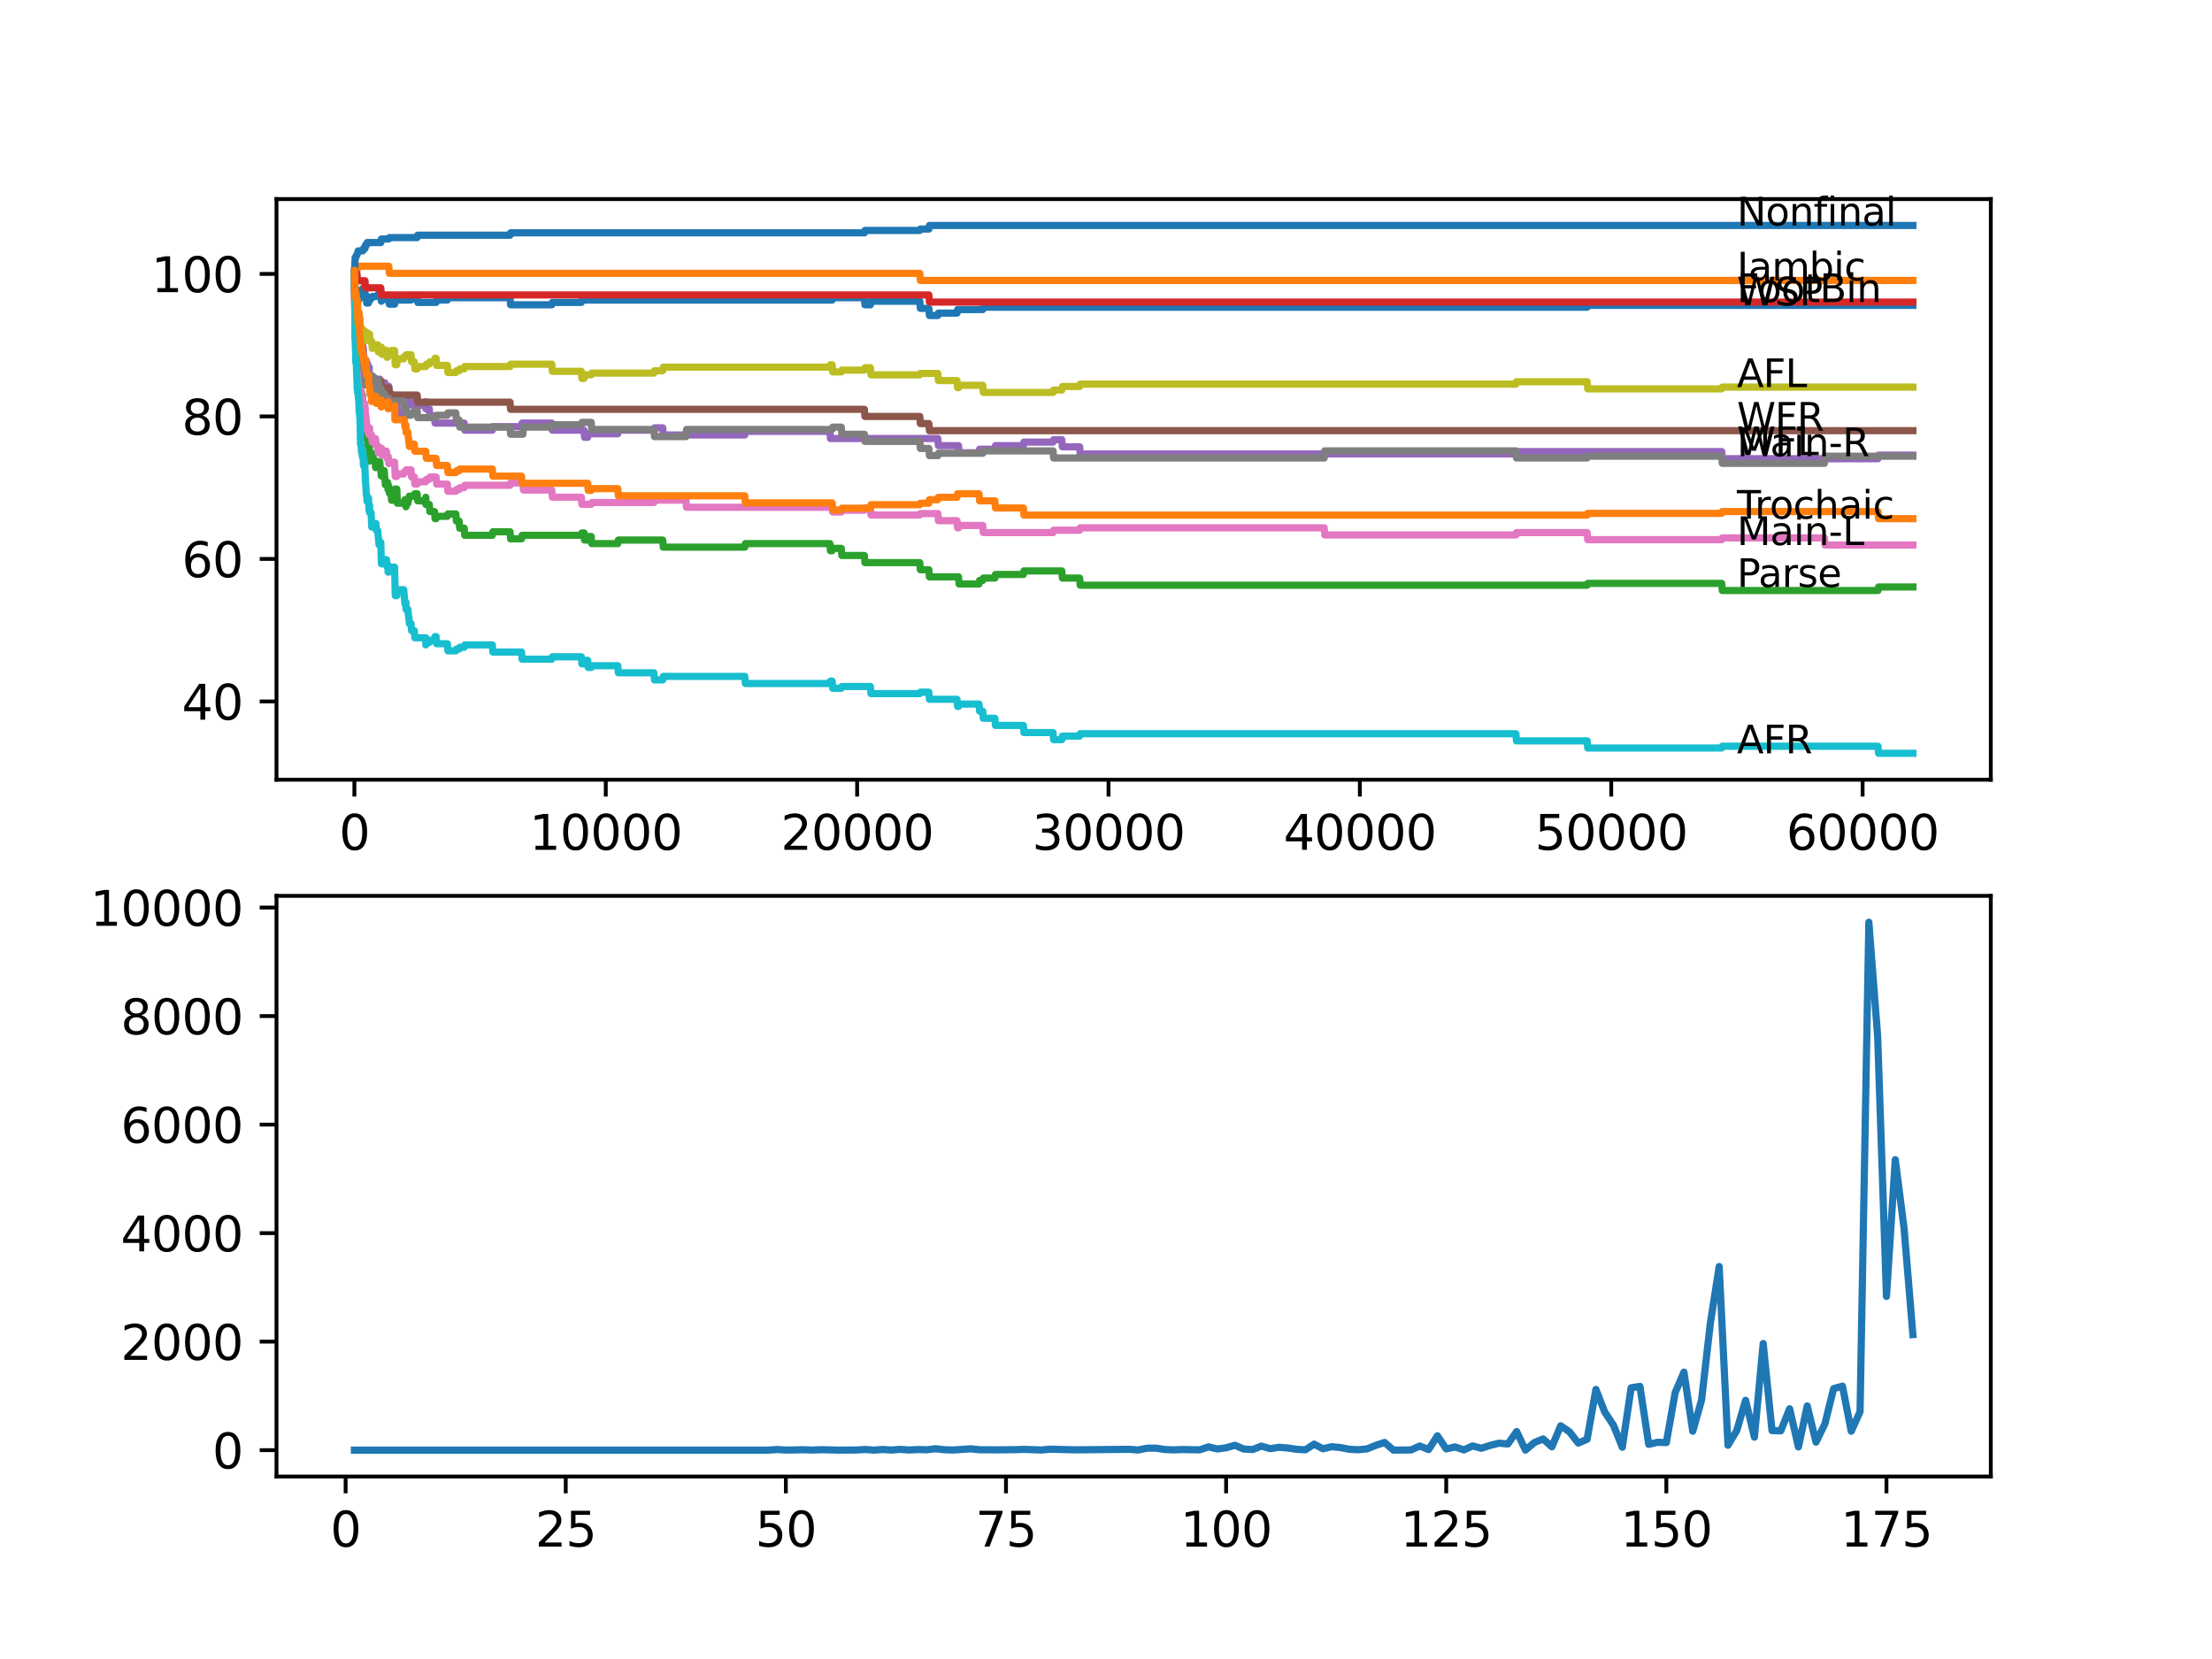 <?xml version="1.0" encoding="utf-8" standalone="no"?>
<!DOCTYPE svg PUBLIC "-//W3C//DTD SVG 1.1//EN"
  "http://www.w3.org/Graphics/SVG/1.1/DTD/svg11.dtd">
<svg xmlns:xlink="http://www.w3.org/1999/xlink" width="460.8pt" height="345.6pt" viewBox="0 0 460.8 345.6" xmlns="http://www.w3.org/2000/svg" version="1.1">
 <defs>
  <style type="text/css">*{stroke-linejoin: round; stroke-linecap: butt}</style>
 </defs>
 <g id="figure_1">
  <g id="patch_1">
   <path d="M 0 345.6 
L 460.8 345.6 
L 460.8 0 
L 0 0 
z
" style="fill: #ffffff"/>
  </g>
  <g id="axes_1">
   <g id="patch_2">
    <path d="M 57.6 162.432 
L 414.72 162.432 
L 414.72 41.472 
L 57.6 41.472 
z
" style="fill: #ffffff"/>
   </g>
   <g id="matplotlib.axis_1">
    <g id="xtick_1">
     <g id="line2d_1">
      <defs>
       <path id="m2e31a16e96" d="M 0 0 
L 0 3.5 
" style="stroke: #000000; stroke-width: 0.8"/>
      </defs>
      <g>
       <use xlink:href="#m2e31a16e96" x="73.827" y="162.432" style="stroke: #000000; stroke-width: 0.8"/>
      </g>
     </g>
     <g id="text_1">
      <!-- 0 -->
      <g transform="translate(70.646 177.03)scale(0.1 -0.1)">
       <defs>
        <path id="DejaVuSans-30" d="M 2034 4250 
Q 1547 4250 1301 3770 
Q 1056 3291 1056 2328 
Q 1056 1369 1301 889 
Q 1547 409 2034 409 
Q 2525 409 2770 889 
Q 3016 1369 3016 2328 
Q 3016 3291 2770 3770 
Q 2525 4250 2034 4250 
z
M 2034 4750 
Q 2819 4750 3233 4129 
Q 3647 3509 3647 2328 
Q 3647 1150 3233 529 
Q 2819 -91 2034 -91 
Q 1250 -91 836 529 
Q 422 1150 422 2328 
Q 422 3509 836 4129 
Q 1250 4750 2034 4750 
z
" transform="scale(0.016)"/>
       </defs>
       <use xlink:href="#DejaVuSans-30"/>
      </g>
     </g>
    </g>
    <g id="xtick_2">
     <g id="line2d_2">
      <g>
       <use xlink:href="#m2e31a16e96" x="126.192" y="162.432" style="stroke: #000000; stroke-width: 0.8"/>
      </g>
     </g>
     <g id="text_2">
      <!-- 10000 -->
      <g transform="translate(110.286 177.03)scale(0.1 -0.1)">
       <defs>
        <path id="DejaVuSans-31" d="M 794 531 
L 1825 531 
L 1825 4091 
L 703 3866 
L 703 4441 
L 1819 4666 
L 2450 4666 
L 2450 531 
L 3481 531 
L 3481 0 
L 794 0 
L 794 531 
z
" transform="scale(0.016)"/>
       </defs>
       <use xlink:href="#DejaVuSans-31"/>
       <use xlink:href="#DejaVuSans-30" x="63.623"/>
       <use xlink:href="#DejaVuSans-30" x="127.246"/>
       <use xlink:href="#DejaVuSans-30" x="190.869"/>
       <use xlink:href="#DejaVuSans-30" x="254.492"/>
      </g>
     </g>
    </g>
    <g id="xtick_3">
     <g id="line2d_3">
      <g>
       <use xlink:href="#m2e31a16e96" x="178.556" y="162.432" style="stroke: #000000; stroke-width: 0.8"/>
      </g>
     </g>
     <g id="text_3">
      <!-- 20000 -->
      <g transform="translate(162.65 177.03)scale(0.1 -0.1)">
       <defs>
        <path id="DejaVuSans-32" d="M 1228 531 
L 3431 531 
L 3431 0 
L 469 0 
L 469 531 
Q 828 903 1448 1529 
Q 2069 2156 2228 2338 
Q 2531 2678 2651 2914 
Q 2772 3150 2772 3378 
Q 2772 3750 2511 3984 
Q 2250 4219 1831 4219 
Q 1534 4219 1204 4116 
Q 875 4013 500 3803 
L 500 4441 
Q 881 4594 1212 4672 
Q 1544 4750 1819 4750 
Q 2544 4750 2975 4387 
Q 3406 4025 3406 3419 
Q 3406 3131 3298 2873 
Q 3191 2616 2906 2266 
Q 2828 2175 2409 1742 
Q 1991 1309 1228 531 
z
" transform="scale(0.016)"/>
       </defs>
       <use xlink:href="#DejaVuSans-32"/>
       <use xlink:href="#DejaVuSans-30" x="63.623"/>
       <use xlink:href="#DejaVuSans-30" x="127.246"/>
       <use xlink:href="#DejaVuSans-30" x="190.869"/>
       <use xlink:href="#DejaVuSans-30" x="254.492"/>
      </g>
     </g>
    </g>
    <g id="xtick_4">
     <g id="line2d_4">
      <g>
       <use xlink:href="#m2e31a16e96" x="230.921" y="162.432" style="stroke: #000000; stroke-width: 0.8"/>
      </g>
     </g>
     <g id="text_4">
      <!-- 30000 -->
      <g transform="translate(215.015 177.03)scale(0.1 -0.1)">
       <defs>
        <path id="DejaVuSans-33" d="M 2597 2516 
Q 3050 2419 3304 2112 
Q 3559 1806 3559 1356 
Q 3559 666 3084 287 
Q 2609 -91 1734 -91 
Q 1441 -91 1130 -33 
Q 819 25 488 141 
L 488 750 
Q 750 597 1062 519 
Q 1375 441 1716 441 
Q 2309 441 2620 675 
Q 2931 909 2931 1356 
Q 2931 1769 2642 2001 
Q 2353 2234 1838 2234 
L 1294 2234 
L 1294 2753 
L 1863 2753 
Q 2328 2753 2575 2939 
Q 2822 3125 2822 3475 
Q 2822 3834 2567 4026 
Q 2313 4219 1838 4219 
Q 1578 4219 1281 4162 
Q 984 4106 628 3988 
L 628 4550 
Q 988 4650 1302 4700 
Q 1616 4750 1894 4750 
Q 2613 4750 3031 4423 
Q 3450 4097 3450 3541 
Q 3450 3153 3228 2886 
Q 3006 2619 2597 2516 
z
" transform="scale(0.016)"/>
       </defs>
       <use xlink:href="#DejaVuSans-33"/>
       <use xlink:href="#DejaVuSans-30" x="63.623"/>
       <use xlink:href="#DejaVuSans-30" x="127.246"/>
       <use xlink:href="#DejaVuSans-30" x="190.869"/>
       <use xlink:href="#DejaVuSans-30" x="254.492"/>
      </g>
     </g>
    </g>
    <g id="xtick_5">
     <g id="line2d_5">
      <g>
       <use xlink:href="#m2e31a16e96" x="283.285" y="162.432" style="stroke: #000000; stroke-width: 0.8"/>
      </g>
     </g>
     <g id="text_5">
      <!-- 40000 -->
      <g transform="translate(267.379 177.03)scale(0.1 -0.1)">
       <defs>
        <path id="DejaVuSans-34" d="M 2419 4116 
L 825 1625 
L 2419 1625 
L 2419 4116 
z
M 2253 4666 
L 3047 4666 
L 3047 1625 
L 3713 1625 
L 3713 1100 
L 3047 1100 
L 3047 0 
L 2419 0 
L 2419 1100 
L 313 1100 
L 313 1709 
L 2253 4666 
z
" transform="scale(0.016)"/>
       </defs>
       <use xlink:href="#DejaVuSans-34"/>
       <use xlink:href="#DejaVuSans-30" x="63.623"/>
       <use xlink:href="#DejaVuSans-30" x="127.246"/>
       <use xlink:href="#DejaVuSans-30" x="190.869"/>
       <use xlink:href="#DejaVuSans-30" x="254.492"/>
      </g>
     </g>
    </g>
    <g id="xtick_6">
     <g id="line2d_6">
      <g>
       <use xlink:href="#m2e31a16e96" x="335.65" y="162.432" style="stroke: #000000; stroke-width: 0.8"/>
      </g>
     </g>
     <g id="text_6">
      <!-- 50000 -->
      <g transform="translate(319.744 177.03)scale(0.1 -0.1)">
       <defs>
        <path id="DejaVuSans-35" d="M 691 4666 
L 3169 4666 
L 3169 4134 
L 1269 4134 
L 1269 2991 
Q 1406 3038 1543 3061 
Q 1681 3084 1819 3084 
Q 2600 3084 3056 2656 
Q 3513 2228 3513 1497 
Q 3513 744 3044 326 
Q 2575 -91 1722 -91 
Q 1428 -91 1123 -41 
Q 819 9 494 109 
L 494 744 
Q 775 591 1075 516 
Q 1375 441 1709 441 
Q 2250 441 2565 725 
Q 2881 1009 2881 1497 
Q 2881 1984 2565 2268 
Q 2250 2553 1709 2553 
Q 1456 2553 1204 2497 
Q 953 2441 691 2322 
L 691 4666 
z
" transform="scale(0.016)"/>
       </defs>
       <use xlink:href="#DejaVuSans-35"/>
       <use xlink:href="#DejaVuSans-30" x="63.623"/>
       <use xlink:href="#DejaVuSans-30" x="127.246"/>
       <use xlink:href="#DejaVuSans-30" x="190.869"/>
       <use xlink:href="#DejaVuSans-30" x="254.492"/>
      </g>
     </g>
    </g>
    <g id="xtick_7">
     <g id="line2d_7">
      <g>
       <use xlink:href="#m2e31a16e96" x="388.014" y="162.432" style="stroke: #000000; stroke-width: 0.8"/>
      </g>
     </g>
     <g id="text_7">
      <!-- 60000 -->
      <g transform="translate(372.108 177.03)scale(0.1 -0.1)">
       <defs>
        <path id="DejaVuSans-36" d="M 2113 2584 
Q 1688 2584 1439 2293 
Q 1191 2003 1191 1497 
Q 1191 994 1439 701 
Q 1688 409 2113 409 
Q 2538 409 2786 701 
Q 3034 994 3034 1497 
Q 3034 2003 2786 2293 
Q 2538 2584 2113 2584 
z
M 3366 4563 
L 3366 3988 
Q 3128 4100 2886 4159 
Q 2644 4219 2406 4219 
Q 1781 4219 1451 3797 
Q 1122 3375 1075 2522 
Q 1259 2794 1537 2939 
Q 1816 3084 2150 3084 
Q 2853 3084 3261 2657 
Q 3669 2231 3669 1497 
Q 3669 778 3244 343 
Q 2819 -91 2113 -91 
Q 1303 -91 875 529 
Q 447 1150 447 2328 
Q 447 3434 972 4092 
Q 1497 4750 2381 4750 
Q 2619 4750 2861 4703 
Q 3103 4656 3366 4563 
z
" transform="scale(0.016)"/>
       </defs>
       <use xlink:href="#DejaVuSans-36"/>
       <use xlink:href="#DejaVuSans-30" x="63.623"/>
       <use xlink:href="#DejaVuSans-30" x="127.246"/>
       <use xlink:href="#DejaVuSans-30" x="190.869"/>
       <use xlink:href="#DejaVuSans-30" x="254.492"/>
      </g>
     </g>
    </g>
   </g>
   <g id="matplotlib.axis_2">
    <g id="ytick_1">
     <g id="line2d_8">
      <defs>
       <path id="m1e041a5b0d" d="M 0 0 
L -3.5 0 
" style="stroke: #000000; stroke-width: 0.8"/>
      </defs>
      <g>
       <use xlink:href="#m1e041a5b0d" x="57.6" y="146.123" style="stroke: #000000; stroke-width: 0.8"/>
      </g>
     </g>
     <g id="text_8">
      <!-- 40 -->
      <g transform="translate(37.875 149.922)scale(0.1 -0.1)">
       <use xlink:href="#DejaVuSans-34"/>
       <use xlink:href="#DejaVuSans-30" x="63.623"/>
      </g>
     </g>
    </g>
    <g id="ytick_2">
     <g id="line2d_9">
      <g>
       <use xlink:href="#m1e041a5b0d" x="57.6" y="116.437" style="stroke: #000000; stroke-width: 0.8"/>
      </g>
     </g>
     <g id="text_9">
      <!-- 60 -->
      <g transform="translate(37.875 120.236)scale(0.1 -0.1)">
       <use xlink:href="#DejaVuSans-36"/>
       <use xlink:href="#DejaVuSans-30" x="63.623"/>
      </g>
     </g>
    </g>
    <g id="ytick_3">
     <g id="line2d_10">
      <g>
       <use xlink:href="#m1e041a5b0d" x="57.6" y="86.75" style="stroke: #000000; stroke-width: 0.8"/>
      </g>
     </g>
     <g id="text_10">
      <!-- 80 -->
      <g transform="translate(37.875 90.549)scale(0.1 -0.1)">
       <defs>
        <path id="DejaVuSans-38" d="M 2034 2216 
Q 1584 2216 1326 1975 
Q 1069 1734 1069 1313 
Q 1069 891 1326 650 
Q 1584 409 2034 409 
Q 2484 409 2743 651 
Q 3003 894 3003 1313 
Q 3003 1734 2745 1975 
Q 2488 2216 2034 2216 
z
M 1403 2484 
Q 997 2584 770 2862 
Q 544 3141 544 3541 
Q 544 4100 942 4425 
Q 1341 4750 2034 4750 
Q 2731 4750 3128 4425 
Q 3525 4100 3525 3541 
Q 3525 3141 3298 2862 
Q 3072 2584 2669 2484 
Q 3125 2378 3379 2068 
Q 3634 1759 3634 1313 
Q 3634 634 3220 271 
Q 2806 -91 2034 -91 
Q 1263 -91 848 271 
Q 434 634 434 1313 
Q 434 1759 690 2068 
Q 947 2378 1403 2484 
z
M 1172 3481 
Q 1172 3119 1398 2916 
Q 1625 2713 2034 2713 
Q 2441 2713 2670 2916 
Q 2900 3119 2900 3481 
Q 2900 3844 2670 4047 
Q 2441 4250 2034 4250 
Q 1625 4250 1398 4047 
Q 1172 3844 1172 3481 
z
" transform="scale(0.016)"/>
       </defs>
       <use xlink:href="#DejaVuSans-38"/>
       <use xlink:href="#DejaVuSans-30" x="63.623"/>
      </g>
     </g>
    </g>
    <g id="ytick_4">
     <g id="line2d_11">
      <g>
       <use xlink:href="#m1e041a5b0d" x="57.6" y="57.064" style="stroke: #000000; stroke-width: 0.8"/>
      </g>
     </g>
     <g id="text_11">
      <!-- 100 -->
      <g transform="translate(31.512 60.863)scale(0.1 -0.1)">
       <use xlink:href="#DejaVuSans-31"/>
       <use xlink:href="#DejaVuSans-30" x="63.623"/>
       <use xlink:href="#DejaVuSans-30" x="127.246"/>
      </g>
     </g>
    </g>
   </g>
   <g id="line2d_12">
    <path d="M 73.833 57.064 
L 73.859 56.569 
L 73.896 60.032 
L 73.917 58.795 
L 73.943 63.248 
L 74.032 61.393 
L 74.042 61.393 
L 74.147 60.156 
L 74.262 61.64 
L 74.367 61.145 
L 74.398 62.63 
L 74.477 61.022 
L 74.498 61.022 
L 74.613 62.506 
L 74.718 62.506 
L 74.833 62.011 
L 74.995 62.011 
L 75.116 61.022 
L 75.273 61.022 
L 75.388 60.527 
L 75.54 60.527 
L 75.597 60.032 
L 75.603 61.517 
L 75.645 61.022 
L 76.006 61.022 
L 76.032 60.651 
L 76.037 62.135 
L 76.1 62.135 
L 76.357 62.135 
L 76.372 61.64 
L 76.378 63.125 
L 76.456 63.125 
L 76.76 63.125 
L 76.875 62.63 
L 76.996 62.63 
L 77.111 62.135 
L 77.43 62.135 
L 77.545 61.764 
L 78.692 61.764 
L 78.807 61.269 
L 79.326 61.269 
L 79.441 62.753 
L 79.446 62.753 
L 79.561 62.382 
L 80.499 62.382 
L 80.614 61.888 
L 80.996 61.888 
L 81.111 63.372 
L 82.206 63.372 
L 82.321 62.506 
L 85.625 62.506 
L 85.74 62.011 
L 86.301 62.011 
L 86.416 61.517 
L 86.898 61.517 
L 87.013 63.001 
L 90.841 63.001 
L 90.956 62.506 
L 93.192 62.506 
L 93.307 62.011 
L 106.246 62.011 
L 106.362 63.496 
L 114.949 63.496 
L 115.065 63.001 
L 121.102 63.001 
L 121.217 62.506 
L 173.351 62.506 
L 173.467 62.011 
L 180.065 62.011 
L 180.18 63.496 
L 181.321 63.496 
L 181.436 62.753 
L 191.611 62.753 
L 191.726 64.238 
L 193.501 64.238 
L 193.616 65.722 
L 195.371 65.722 
L 195.486 65.227 
L 199.366 65.227 
L 199.481 64.485 
L 204.728 64.485 
L 204.843 63.99 
L 330.633 63.99 
L 330.749 63.619 
L 398.487 63.619 
L 398.487 63.619 
" clip-path="url(#p1a33207c48)" style="fill: none; stroke: #1f77b4; stroke-width: 1.5; stroke-linecap: square"/>
   </g>
   <g id="line2d_13">
    <path d="M 73.833 57.064 
L 73.838 57.064 
L 73.958 56.198 
L 74.43 56.198 
L 74.545 55.456 
L 80.996 55.456 
L 81.111 56.94 
L 191.611 56.94 
L 191.726 58.424 
L 398.487 58.424 
L 398.487 58.424 
" clip-path="url(#p1a33207c48)" style="fill: none; stroke: #ff7f0e; stroke-width: 1.5; stroke-linecap: square"/>
   </g>
   <g id="line2d_14">
    <path d="M 73.833 58.548 
L 73.838 58.548 
L 73.974 65.97 
L 73.979 65.97 
L 74 65.178 
L 74.006 66.662 
L 74.063 66.167 
L 74.184 70.249 
L 74.225 70.249 
L 74.267 69.458 
L 74.273 70.942 
L 74.294 70.942 
L 74.398 74.653 
L 74.414 74.158 
L 74.44 74.158 
L 74.493 77.127 
L 74.555 76.756 
L 74.561 76.756 
L 74.676 78.982 
L 74.723 78.982 
L 74.812 83.435 
L 74.843 82.693 
L 74.885 82.693 
L 74.901 84.177 
L 74.995 83.064 
L 75.116 82.074 
L 75.273 82.074 
L 75.288 81.58 
L 75.294 83.064 
L 75.377 82.322 
L 75.498 82.322 
L 75.618 85.29 
L 75.629 85.29 
L 75.697 84.054 
L 75.702 85.538 
L 75.734 85.538 
L 75.775 85.538 
L 75.891 87.764 
L 75.943 87.764 
L 76.058 90.362 
L 76.189 90.362 
L 76.257 89.62 
L 76.262 91.104 
L 76.299 90.362 
L 76.357 90.362 
L 76.372 89.867 
L 76.378 91.351 
L 76.456 91.351 
L 76.561 91.351 
L 76.676 92.836 
L 76.76 92.836 
L 76.828 92.341 
L 76.833 93.825 
L 76.865 93.083 
L 76.917 93.083 
L 76.996 96.052 
L 77.032 95.557 
L 77.315 95.557 
L 77.43 94.815 
L 77.545 94.444 
L 77.661 94.444 
L 77.776 95.928 
L 78.132 95.928 
L 78.247 97.412 
L 78.299 97.412 
L 78.415 96.67 
L 78.692 96.67 
L 78.807 96.176 
L 79.116 96.176 
L 79.232 97.66 
L 79.326 97.66 
L 79.41 99.144 
L 79.436 98.402 
L 79.446 98.402 
L 79.561 98.031 
L 80.027 98.031 
L 80.143 99.515 
L 80.164 99.515 
L 80.279 101 
L 80.499 101 
L 80.614 100.505 
L 80.75 100.505 
L 80.834 101.989 
L 80.86 101.247 
L 80.996 101.247 
L 81.111 102.731 
L 81.462 102.731 
L 81.577 104.216 
L 82.206 104.216 
L 82.337 101.865 
L 82.661 101.865 
L 82.782 104.834 
L 84.227 104.834 
L 84.342 104.092 
L 84.541 104.092 
L 84.567 105.576 
L 84.651 104.834 
L 84.976 104.834 
L 85.091 104.092 
L 85.159 104.092 
L 85.274 103.35 
L 86.301 103.35 
L 86.416 102.855 
L 86.898 102.855 
L 87.013 104.339 
L 88.694 104.339 
L 88.699 103.597 
L 88.704 105.081 
L 88.798 105.081 
L 89.432 105.081 
L 89.547 106.566 
L 90.516 106.566 
L 90.631 108.05 
L 90.841 108.05 
L 90.956 107.555 
L 93.192 107.555 
L 93.307 107.061 
L 94.962 107.061 
L 95.077 108.545 
L 95.648 108.545 
L 95.763 110.029 
L 96.695 110.029 
L 96.81 111.514 
L 102.56 111.514 
L 102.675 110.771 
L 106.246 110.771 
L 106.362 112.256 
L 108.645 112.256 
L 108.76 111.514 
L 121.102 111.514 
L 121.217 111.019 
L 121.662 111.019 
L 121.778 112.503 
L 122.422 112.503 
L 122.537 111.761 
L 123.155 111.761 
L 123.27 113.245 
L 128.7 113.245 
L 128.815 112.503 
L 138.058 112.503 
L 138.173 113.987 
L 155.16 113.987 
L 155.275 113.245 
L 172.88 113.245 
L 172.995 114.73 
L 173.351 114.73 
L 173.467 114.235 
L 175.252 114.235 
L 175.367 115.719 
L 180.065 115.719 
L 180.18 117.203 
L 191.611 117.203 
L 191.726 118.688 
L 193.501 118.688 
L 193.616 120.172 
L 199.68 120.172 
L 199.795 121.656 
L 203.948 121.656 
L 204.063 120.914 
L 204.728 120.914 
L 204.843 120.419 
L 207.252 120.419 
L 207.367 119.677 
L 213.19 119.677 
L 213.306 118.935 
L 221.197 118.935 
L 221.312 120.419 
L 224.909 120.419 
L 225.025 121.904 
L 330.633 121.904 
L 330.749 121.533 
L 358.664 121.533 
L 358.779 123.017 
L 391.224 123.017 
L 391.34 122.275 
L 398.487 122.275 
L 398.487 122.275 
" clip-path="url(#p1a33207c48)" style="fill: none; stroke: #2ca02c; stroke-width: 1.5; stroke-linecap: square"/>
   </g>
   <g id="line2d_15">
    <path d="M 73.833 56.693 
L 73.838 56.693 
L 73.953 58.696 
L 73.964 58.696 
L 74.095 57.286 
L 74.225 57.286 
L 74.341 56.989 
L 74.367 56.989 
L 74.482 58.474 
L 76.032 58.474 
L 76.147 59.958 
L 79.326 59.958 
L 79.441 61.442 
L 193.501 61.442 
L 193.616 62.927 
L 398.487 62.927 
L 398.487 62.927 
" clip-path="url(#p1a33207c48)" style="fill: none; stroke: #d62728; stroke-width: 1.5; stroke-linecap: square"/>
   </g>
   <g id="line2d_16">
    <path d="M 73.833 57.064 
L 73.964 63.248 
L 73.979 63.248 
L 74 62.951 
L 74.006 64.436 
L 74.063 64.436 
L 74.079 65.92 
L 74.173 65.549 
L 74.225 65.549 
L 74.351 64.51 
L 74.362 64.51 
L 74.477 67.108 
L 74.493 67.108 
L 74.618 65.994 
L 74.66 65.994 
L 74.786 70.942 
L 74.812 70.942 
L 74.885 70.2 
L 74.89 71.684 
L 74.922 70.942 
L 74.98 70.942 
L 75.1 70.076 
L 75.231 70.076 
L 75.273 69.581 
L 75.278 71.066 
L 75.33 71.066 
L 75.367 71.066 
L 75.482 70.324 
L 75.498 70.324 
L 75.618 73.292 
L 75.65 73.292 
L 75.697 72.55 
L 75.702 74.034 
L 75.755 74.034 
L 75.775 74.034 
L 75.891 76.261 
L 76.063 76.261 
L 76.179 75.766 
L 76.189 75.766 
L 76.257 75.024 
L 76.262 76.508 
L 76.299 75.766 
L 76.561 75.766 
L 76.676 77.25 
L 76.854 77.25 
L 76.917 76.508 
L 76.922 77.993 
L 76.959 77.993 
L 76.964 77.993 
L 77.079 79.477 
L 77.315 79.477 
L 77.43 78.735 
L 78.132 78.735 
L 78.247 80.219 
L 78.299 80.219 
L 78.415 79.477 
L 78.839 79.477 
L 78.954 78.982 
L 79.116 78.982 
L 79.232 80.466 
L 79.41 80.466 
L 79.525 79.724 
L 80.164 79.724 
L 80.279 81.209 
L 80.834 81.209 
L 80.949 80.466 
L 80.996 80.466 
L 81.111 81.951 
L 81.462 81.951 
L 81.577 83.435 
L 82.206 83.435 
L 82.237 84.919 
L 82.316 83.435 
L 82.661 83.435 
L 82.782 86.404 
L 84.107 86.404 
L 84.222 85.909 
L 84.227 85.909 
L 84.342 85.167 
L 84.567 85.167 
L 84.683 84.425 
L 84.976 84.425 
L 85.091 83.682 
L 85.159 83.682 
L 85.274 82.94 
L 85.625 82.94 
L 85.74 84.425 
L 88.694 84.425 
L 88.699 83.682 
L 88.704 85.167 
L 88.798 85.167 
L 89.432 85.167 
L 89.547 86.651 
L 90.516 86.651 
L 90.631 88.135 
L 96.695 88.135 
L 96.81 89.62 
L 102.56 89.62 
L 102.675 88.878 
L 108.645 88.878 
L 108.76 88.135 
L 114.949 88.135 
L 115.065 89.62 
L 121.662 89.62 
L 121.778 91.104 
L 122.422 91.104 
L 122.537 90.362 
L 128.7 90.362 
L 128.815 89.62 
L 136.23 89.62 
L 136.345 89.125 
L 138.058 89.125 
L 138.173 90.609 
L 155.16 90.609 
L 155.275 89.867 
L 172.88 89.867 
L 172.995 91.351 
L 195.371 91.351 
L 195.486 92.836 
L 199.68 92.836 
L 199.795 94.32 
L 203.948 94.32 
L 204.063 93.578 
L 207.252 93.578 
L 207.367 92.836 
L 213.19 92.836 
L 213.306 92.094 
L 219.369 92.094 
L 219.485 91.599 
L 221.197 91.599 
L 221.312 93.083 
L 224.909 93.083 
L 225.025 94.567 
L 315.793 94.567 
L 315.908 94.073 
L 358.664 94.073 
L 358.779 95.557 
L 391.224 95.557 
L 391.34 94.815 
L 398.487 94.815 
L 398.487 94.815 
" clip-path="url(#p1a33207c48)" style="fill: none; stroke: #9467bd; stroke-width: 1.5; stroke-linecap: square"/>
   </g>
   <g id="line2d_17">
    <path d="M 73.833 58.548 
L 73.838 58.548 
L 73.99 70.422 
L 74.147 70.422 
L 74.262 71.907 
L 74.367 71.907 
L 74.482 73.391 
L 74.498 73.391 
L 74.613 74.875 
L 75.597 74.875 
L 75.713 76.36 
L 76.032 76.36 
L 76.147 77.844 
L 76.372 77.844 
L 76.488 79.328 
L 79.326 79.328 
L 79.441 80.813 
L 80.996 80.813 
L 81.111 82.297 
L 86.898 82.297 
L 87.013 83.781 
L 106.246 83.781 
L 106.362 85.266 
L 180.065 85.266 
L 180.18 86.75 
L 191.611 86.75 
L 191.726 88.234 
L 193.501 88.234 
L 193.616 89.719 
L 398.487 89.719 
L 398.487 89.719 
" clip-path="url(#p1a33207c48)" style="fill: none; stroke: #8c564b; stroke-width: 1.5; stroke-linecap: square"/>
   </g>
   <g id="line2d_18">
    <path d="M 73.833 57.064 
L 73.99 70.893 
L 74.042 70.893 
L 74.079 72.377 
L 74.152 71.511 
L 74.173 71.511 
L 74.267 75.667 
L 74.294 75.296 
L 74.341 74.925 
L 74.346 76.409 
L 74.398 75.667 
L 74.493 79.749 
L 74.519 78.883 
L 74.561 78.883 
L 74.608 78.512 
L 74.613 79.996 
L 74.65 79.996 
L 74.707 81.481 
L 74.76 80.986 
L 74.812 80.986 
L 74.932 80.244 
L 74.98 80.244 
L 74.995 79.873 
L 75 81.357 
L 75.079 80.862 
L 75.095 80.862 
L 75.21 82.347 
L 75.231 82.347 
L 75.273 81.852 
L 75.278 83.336 
L 75.33 82.965 
L 75.54 82.965 
L 75.655 85.439 
L 75.775 85.439 
L 75.896 84.449 
L 75.943 84.449 
L 76.006 84.078 
L 76.011 85.563 
L 76.037 85.563 
L 76.063 85.563 
L 76.1 85.068 
L 76.105 86.552 
L 76.163 86.552 
L 76.215 86.552 
L 76.331 88.036 
L 76.357 88.036 
L 76.372 89.521 
L 76.467 89.026 
L 76.76 89.026 
L 76.828 90.51 
L 76.87 90.139 
L 76.917 90.139 
L 76.996 89.15 
L 77.001 90.634 
L 77.022 90.634 
L 77.43 90.634 
L 77.545 92.118 
L 77.661 92.118 
L 77.776 91.747 
L 78.132 91.747 
L 78.242 91.376 
L 78.357 92.861 
L 78.692 92.861 
L 78.807 94.345 
L 78.839 94.345 
L 78.954 93.85 
L 79.116 93.85 
L 79.232 93.355 
L 79.446 93.355 
L 79.561 94.84 
L 80.027 94.84 
L 80.143 94.469 
L 80.164 94.469 
L 80.279 93.974 
L 80.499 93.974 
L 80.614 95.458 
L 80.75 95.458 
L 80.865 95.087 
L 80.876 95.087 
L 80.991 96.571 
L 80.996 96.571 
L 81.111 96.274 
L 82.206 96.274 
L 82.326 99.243 
L 82.661 99.243 
L 82.777 98.748 
L 84.107 98.748 
L 84.222 98.254 
L 84.541 98.254 
L 84.656 97.882 
L 85.625 97.882 
L 85.74 99.367 
L 86.301 99.367 
L 86.416 100.851 
L 86.898 100.851 
L 87.013 100.356 
L 88.699 100.356 
L 88.814 99.862 
L 89.432 99.862 
L 89.547 99.367 
L 90.841 99.367 
L 90.956 100.851 
L 93.192 100.851 
L 93.307 102.335 
L 94.962 102.335 
L 95.077 101.964 
L 95.648 101.964 
L 95.763 101.593 
L 96.695 101.593 
L 96.81 101.099 
L 106.246 101.099 
L 106.362 100.604 
L 108.927 100.604 
L 109.043 102.088 
L 114.949 102.088 
L 115.065 103.572 
L 121.102 103.572 
L 121.217 105.057 
L 123.155 105.057 
L 123.27 104.686 
L 136.23 104.686 
L 136.345 104.191 
L 142.896 104.191 
L 143.011 105.675 
L 172.88 105.675 
L 172.995 105.18 
L 173.351 105.18 
L 173.467 106.665 
L 175.252 106.665 
L 175.367 106.294 
L 180.065 106.294 
L 180.18 105.799 
L 181.321 105.799 
L 181.436 107.283 
L 191.611 107.283 
L 191.726 106.986 
L 195.371 106.986 
L 195.486 108.471 
L 199.366 108.471 
L 199.481 109.955 
L 199.68 109.955 
L 199.795 109.46 
L 204.728 109.46 
L 204.843 110.945 
L 219.369 110.945 
L 219.485 110.45 
L 224.909 110.45 
L 225.025 109.955 
L 275.855 109.955 
L 275.97 111.439 
L 315.793 111.439 
L 315.908 110.945 
L 330.633 110.945 
L 330.749 112.429 
L 358.664 112.429 
L 358.779 112.058 
L 380.071 112.058 
L 380.186 113.542 
L 398.487 113.542 
L 398.487 113.542 
" clip-path="url(#p1a33207c48)" style="fill: none; stroke: #e377c2; stroke-width: 1.5; stroke-linecap: square"/>
   </g>
   <g id="line2d_19">
    <path d="M 73.833 57.064 
L 73.838 56.569 
L 73.885 60.774 
L 73.89 60.774 
L 73.943 67.083 
L 74.016 65.598 
L 74.042 65.598 
L 74.11 65.104 
L 74.115 66.588 
L 74.142 66.588 
L 74.147 66.588 
L 74.231 68.072 
L 74.257 66.588 
L 74.262 66.588 
L 74.267 66.093 
L 74.299 69.062 
L 74.362 67.578 
L 74.367 67.578 
L 74.398 70.546 
L 74.482 69.68 
L 74.498 69.68 
L 74.608 72.649 
L 74.613 71.165 
L 74.65 71.165 
L 74.707 69.68 
L 74.723 72.649 
L 74.754 72.649 
L 74.995 72.649 
L 75.058 72.154 
L 75.063 73.639 
L 75.1 73.144 
L 75.231 73.144 
L 75.346 75.618 
L 75.54 75.618 
L 75.597 75.123 
L 75.603 76.607 
L 75.645 76.112 
L 75.943 76.112 
L 76.058 78.71 
L 76.063 78.71 
L 76.1 80.194 
L 76.173 78.71 
L 76.215 78.71 
L 76.331 77.226 
L 76.357 77.226 
L 76.372 76.731 
L 76.378 78.215 
L 76.456 78.215 
L 76.76 78.215 
L 76.828 77.72 
L 76.833 79.205 
L 76.859 79.205 
L 76.996 79.205 
L 77.111 78.71 
L 77.43 78.71 
L 77.545 78.339 
L 77.661 78.339 
L 77.776 79.823 
L 78.132 79.823 
L 78.242 81.308 
L 78.357 79.823 
L 78.692 79.823 
L 78.807 79.328 
L 78.839 79.328 
L 78.954 80.813 
L 79.326 80.813 
L 79.441 82.297 
L 79.446 82.297 
L 79.561 81.926 
L 80.027 81.926 
L 80.143 83.41 
L 80.499 83.41 
L 80.614 82.916 
L 80.75 82.916 
L 80.865 84.4 
L 80.876 84.4 
L 80.991 82.916 
L 80.996 82.916 
L 81.111 84.4 
L 82.206 84.4 
L 82.321 83.534 
L 84.107 83.534 
L 84.222 85.018 
L 84.541 85.018 
L 84.656 86.503 
L 85.625 86.503 
L 85.74 86.008 
L 86.301 86.008 
L 86.416 85.513 
L 86.898 85.513 
L 87.013 86.997 
L 90.841 86.997 
L 90.956 86.503 
L 93.192 86.503 
L 93.307 86.008 
L 94.962 86.008 
L 95.077 87.492 
L 95.648 87.492 
L 95.763 88.977 
L 106.246 88.977 
L 106.362 90.461 
L 108.927 90.461 
L 109.043 88.977 
L 114.949 88.977 
L 115.065 88.482 
L 121.102 88.482 
L 121.217 87.987 
L 123.155 87.987 
L 123.27 89.471 
L 136.23 89.471 
L 136.345 90.956 
L 142.896 90.956 
L 143.011 89.471 
L 173.351 89.471 
L 173.467 88.977 
L 175.252 88.977 
L 175.367 90.461 
L 180.065 90.461 
L 180.18 91.945 
L 191.611 91.945 
L 191.726 93.43 
L 193.501 93.43 
L 193.616 94.914 
L 195.371 94.914 
L 195.486 94.419 
L 204.728 94.419 
L 204.843 93.924 
L 219.369 93.924 
L 219.485 95.409 
L 275.855 95.409 
L 275.97 93.924 
L 315.793 93.924 
L 315.908 95.409 
L 330.633 95.409 
L 330.749 95.038 
L 358.664 95.038 
L 358.779 96.522 
L 380.071 96.522 
L 380.186 95.038 
L 398.487 95.038 
L 398.487 95.038 
" clip-path="url(#p1a33207c48)" style="fill: none; stroke: #7f7f7f; stroke-width: 1.5; stroke-linecap: square"/>
   </g>
   <g id="line2d_20">
    <path d="M 73.833 56.693 
L 73.979 66.984 
L 73.985 66.687 
L 73.99 68.171 
L 74.042 68.171 
L 74.079 69.656 
L 74.152 68.79 
L 74.225 68.79 
L 74.262 68.493 
L 74.267 69.977 
L 74.325 69.235 
L 74.367 69.235 
L 74.398 68.493 
L 74.403 69.977 
L 74.472 69.606 
L 74.493 71.09 
L 74.582 69.854 
L 74.707 69.854 
L 74.843 67.38 
L 74.885 67.38 
L 74.995 66.266 
L 75.11 68.74 
L 75.231 68.74 
L 75.273 68.245 
L 75.278 69.73 
L 75.33 69.359 
L 75.498 69.359 
L 75.54 68.617 
L 75.545 70.101 
L 75.603 69.606 
L 75.629 69.606 
L 75.697 71.09 
L 75.739 70.348 
L 75.775 70.348 
L 75.896 69.359 
L 75.943 69.359 
L 76.006 68.988 
L 76.011 70.472 
L 76.037 70.472 
L 76.063 70.472 
L 76.179 69.977 
L 76.257 69.977 
L 76.357 69.235 
L 76.362 70.719 
L 76.372 70.719 
L 76.488 70.225 
L 76.561 70.225 
L 76.676 69.482 
L 76.76 69.482 
L 76.828 70.967 
L 76.87 70.596 
L 76.917 70.596 
L 76.996 69.606 
L 77.001 71.09 
L 77.022 71.09 
L 77.43 71.09 
L 77.545 72.575 
L 77.661 72.575 
L 77.776 72.204 
L 78.132 72.204 
L 78.247 71.833 
L 78.692 71.833 
L 78.807 73.317 
L 78.839 73.317 
L 78.954 72.822 
L 79.116 72.822 
L 79.232 72.327 
L 79.446 72.327 
L 79.561 73.812 
L 80.027 73.812 
L 80.143 73.441 
L 80.164 73.441 
L 80.279 72.946 
L 80.499 72.946 
L 80.614 74.43 
L 80.75 74.43 
L 80.865 74.059 
L 80.996 74.059 
L 81.111 73.762 
L 81.462 73.762 
L 81.577 73.02 
L 82.206 73.02 
L 82.326 75.989 
L 82.661 75.989 
L 82.782 74.752 
L 84.107 74.752 
L 84.222 74.257 
L 84.541 74.257 
L 84.656 73.886 
L 85.625 73.886 
L 85.74 75.37 
L 86.301 75.37 
L 86.416 76.855 
L 86.898 76.855 
L 87.013 76.36 
L 88.699 76.36 
L 88.814 75.865 
L 89.432 75.865 
L 89.547 75.37 
L 90.516 75.37 
L 90.631 74.628 
L 90.841 74.628 
L 90.956 76.112 
L 93.192 76.112 
L 93.307 77.597 
L 94.962 77.597 
L 95.077 77.226 
L 95.648 77.226 
L 95.763 76.855 
L 96.695 76.855 
L 96.81 76.36 
L 106.246 76.36 
L 106.362 75.865 
L 114.949 75.865 
L 115.065 77.349 
L 121.102 77.349 
L 121.217 78.834 
L 121.662 78.834 
L 121.778 78.091 
L 123.155 78.091 
L 123.27 77.72 
L 136.23 77.72 
L 136.345 77.226 
L 138.058 77.226 
L 138.173 76.483 
L 172.88 76.483 
L 172.995 75.989 
L 173.351 75.989 
L 173.467 77.473 
L 175.252 77.473 
L 175.367 77.102 
L 180.065 77.102 
L 180.18 76.607 
L 181.321 76.607 
L 181.436 78.091 
L 191.611 78.091 
L 191.726 77.795 
L 195.371 77.795 
L 195.486 79.279 
L 199.366 79.279 
L 199.481 80.763 
L 199.68 80.763 
L 199.795 80.269 
L 204.728 80.269 
L 204.843 81.753 
L 219.369 81.753 
L 219.485 81.258 
L 221.197 81.258 
L 221.312 80.516 
L 224.909 80.516 
L 225.025 80.021 
L 315.793 80.021 
L 315.908 79.526 
L 330.633 79.526 
L 330.749 81.011 
L 358.664 81.011 
L 358.779 80.64 
L 398.487 80.64 
L 398.487 80.64 
" clip-path="url(#p1a33207c48)" style="fill: none; stroke: #bcbd22; stroke-width: 1.5; stroke-linecap: square"/>
   </g>
   <g id="line2d_21">
    <path d="M 73.833 56.693 
L 73.838 56.198 
L 73.875 60.354 
L 73.901 60.057 
L 74.058 73.292 
L 74.063 73.292 
L 74.079 72.55 
L 74.115 75.519 
L 74.157 75.519 
L 74.225 75.519 
L 74.346 79.229 
L 74.362 79.229 
L 74.367 78.487 
L 74.403 81.085 
L 74.461 80.714 
L 74.472 80.714 
L 74.493 80.343 
L 74.498 81.827 
L 74.571 81.456 
L 74.66 82.94 
L 74.681 82.198 
L 74.707 82.198 
L 74.828 85.909 
L 74.885 85.909 
L 74.901 85.167 
L 74.906 86.651 
L 74.98 86.651 
L 75.11 92.588 
L 75.231 92.588 
L 75.288 94.073 
L 75.341 93.702 
L 75.367 93.702 
L 75.482 95.186 
L 75.498 95.186 
L 75.613 93.949 
L 75.629 93.949 
L 75.697 96.918 
L 75.744 96.176 
L 75.775 96.176 
L 75.833 95.681 
L 75.838 97.165 
L 75.88 96.67 
L 75.943 96.67 
L 76.006 96.299 
L 76.011 97.784 
L 76.032 97.784 
L 76.152 100.752 
L 76.189 100.752 
L 76.304 102.979 
L 76.357 102.979 
L 76.472 104.463 
L 76.561 104.463 
L 76.676 103.721 
L 76.76 103.721 
L 76.875 106.318 
L 76.917 106.318 
L 76.996 105.329 
L 77.001 106.813 
L 77.022 106.813 
L 77.315 106.813 
L 77.435 109.782 
L 77.661 109.782 
L 77.776 109.411 
L 78.132 109.411 
L 78.247 109.04 
L 78.299 109.04 
L 78.415 110.524 
L 78.692 110.524 
L 78.807 112.008 
L 78.839 112.008 
L 78.954 113.493 
L 79.116 113.493 
L 79.232 112.998 
L 79.326 112.998 
L 79.451 117.451 
L 80.027 117.451 
L 80.143 117.08 
L 80.164 117.08 
L 80.279 116.585 
L 80.499 116.585 
L 80.614 118.069 
L 80.75 118.069 
L 80.834 117.698 
L 80.839 119.183 
L 80.844 119.183 
L 80.996 119.183 
L 81.111 118.886 
L 81.462 118.886 
L 81.577 118.143 
L 82.206 118.143 
L 82.337 124.081 
L 82.661 124.081 
L 82.782 122.844 
L 84.107 122.844 
L 84.222 124.328 
L 84.227 124.328 
L 84.342 125.813 
L 84.541 125.813 
L 84.567 125.441 
L 84.573 126.926 
L 84.636 126.926 
L 84.976 126.926 
L 85.091 128.41 
L 85.159 128.41 
L 85.274 129.894 
L 85.625 129.894 
L 85.74 131.379 
L 86.301 131.379 
L 86.416 132.863 
L 88.694 132.863 
L 88.699 134.347 
L 88.804 133.853 
L 89.432 133.853 
L 89.547 133.358 
L 90.516 133.358 
L 90.631 132.616 
L 90.841 132.616 
L 90.956 134.1 
L 93.192 134.1 
L 93.307 135.584 
L 94.962 135.584 
L 95.077 135.213 
L 95.648 135.213 
L 95.763 134.842 
L 96.695 134.842 
L 96.81 134.347 
L 102.56 134.347 
L 102.675 135.832 
L 108.645 135.832 
L 108.76 137.316 
L 114.949 137.316 
L 115.065 136.821 
L 121.102 136.821 
L 121.217 138.306 
L 121.662 138.306 
L 121.778 137.563 
L 122.422 137.563 
L 122.537 139.048 
L 123.155 139.048 
L 123.27 138.677 
L 128.7 138.677 
L 128.815 140.161 
L 136.23 140.161 
L 136.345 141.645 
L 138.058 141.645 
L 138.173 140.903 
L 155.16 140.903 
L 155.275 142.387 
L 172.88 142.387 
L 172.995 141.893 
L 173.351 141.893 
L 173.467 143.377 
L 175.252 143.377 
L 175.367 143.006 
L 181.321 143.006 
L 181.436 144.49 
L 191.611 144.49 
L 191.726 144.193 
L 193.501 144.193 
L 193.616 145.678 
L 199.366 145.678 
L 199.481 147.162 
L 199.68 147.162 
L 199.795 146.667 
L 203.948 146.667 
L 204.063 148.152 
L 204.728 148.152 
L 204.843 149.636 
L 207.252 149.636 
L 207.367 151.12 
L 213.19 151.12 
L 213.306 152.605 
L 219.369 152.605 
L 219.485 154.089 
L 221.197 154.089 
L 221.312 153.347 
L 224.909 153.347 
L 225.025 152.852 
L 315.793 152.852 
L 315.908 154.336 
L 330.633 154.336 
L 330.749 155.821 
L 358.664 155.821 
L 358.779 155.449 
L 391.224 155.449 
L 391.34 156.934 
L 398.487 156.934 
L 398.487 156.934 
" clip-path="url(#p1a33207c48)" style="fill: none; stroke: #17becf; stroke-width: 1.5; stroke-linecap: square"/>
   </g>
   <g id="line2d_22">
    <path d="M 73.833 56.693 
L 73.838 56.693 
L 73.99 53.625 
L 74.147 53.625 
L 74.262 53.13 
L 74.367 53.13 
L 74.482 52.759 
L 74.498 52.759 
L 74.613 52.264 
L 75.597 52.264 
L 75.713 51.769 
L 76.032 51.769 
L 76.147 51.027 
L 76.372 51.027 
L 76.488 50.533 
L 79.326 50.533 
L 79.441 49.79 
L 80.996 49.79 
L 81.111 49.494 
L 86.898 49.494 
L 87.013 48.999 
L 106.246 48.999 
L 106.362 48.504 
L 180.065 48.504 
L 180.18 48.009 
L 191.611 48.009 
L 191.726 47.712 
L 193.501 47.712 
L 193.616 46.97 
L 398.487 46.97 
L 398.487 46.97 
" clip-path="url(#p1a33207c48)" style="fill: none; stroke: #1f77b4; stroke-width: 1.5; stroke-linecap: square"/>
   </g>
   <g id="line2d_23">
    <path d="M 73.833 57.064 
L 73.854 57.064 
L 73.859 56.321 
L 73.937 60.032 
L 73.943 60.032 
L 73.964 59.166 
L 73.985 61.393 
L 74.032 61.393 
L 74.063 61.393 
L 74.079 60.651 
L 74.084 62.135 
L 74.173 61.393 
L 74.225 61.393 
L 74.341 63.619 
L 74.362 63.619 
L 74.43 62.506 
L 74.435 63.99 
L 74.472 63.619 
L 74.493 63.248 
L 74.503 66.217 
L 74.545 66.217 
L 74.561 66.217 
L 74.571 65.846 
L 74.576 67.33 
L 74.655 67.33 
L 74.66 67.33 
L 74.786 65.104 
L 74.812 65.104 
L 74.938 69.557 
L 74.98 69.557 
L 75.1 72.525 
L 75.288 72.525 
L 75.367 72.154 
L 75.372 73.639 
L 75.383 73.639 
L 75.65 73.639 
L 75.765 75.123 
L 75.833 75.123 
L 75.943 76.607 
L 76.074 75.123 
L 76.189 75.123 
L 76.31 78.091 
L 76.76 78.091 
L 76.875 80.689 
L 76.996 80.689 
L 77.111 82.173 
L 77.315 82.173 
L 77.43 83.658 
L 77.545 83.287 
L 77.661 83.287 
L 77.776 82.916 
L 78.132 82.916 
L 78.247 82.544 
L 78.299 82.544 
L 78.415 84.029 
L 79.326 84.029 
L 79.41 83.287 
L 79.415 84.771 
L 79.43 84.771 
L 79.446 84.771 
L 79.561 84.4 
L 80.027 84.4 
L 80.143 84.029 
L 80.75 84.029 
L 80.834 83.658 
L 80.839 85.142 
L 80.844 85.142 
L 80.996 85.142 
L 81.111 84.845 
L 82.211 84.845 
L 82.237 84.474 
L 82.263 87.443 
L 82.284 87.443 
L 84.227 87.443 
L 84.342 88.927 
L 84.541 88.927 
L 84.567 88.556 
L 84.573 90.04 
L 84.636 90.04 
L 84.976 90.04 
L 85.091 91.525 
L 85.159 91.525 
L 85.274 93.009 
L 85.625 93.009 
L 85.74 92.514 
L 86.301 92.514 
L 86.416 93.999 
L 88.694 93.999 
L 88.809 95.483 
L 90.841 95.483 
L 90.956 96.967 
L 93.192 96.967 
L 93.307 98.451 
L 94.962 98.451 
L 95.077 98.08 
L 95.648 98.08 
L 95.763 97.709 
L 102.56 97.709 
L 102.675 99.194 
L 108.645 99.194 
L 108.76 100.678 
L 122.422 100.678 
L 122.537 102.162 
L 123.155 102.162 
L 123.27 101.791 
L 128.7 101.791 
L 128.815 103.276 
L 155.16 103.276 
L 155.275 104.76 
L 173.351 104.76 
L 173.467 106.244 
L 175.252 106.244 
L 175.367 105.873 
L 181.321 105.873 
L 181.436 105.131 
L 191.611 105.131 
L 191.726 104.834 
L 193.501 104.834 
L 193.616 104.092 
L 195.371 104.092 
L 195.486 103.597 
L 199.366 103.597 
L 199.481 102.855 
L 203.948 102.855 
L 204.063 104.339 
L 207.252 104.339 
L 207.367 105.824 
L 213.19 105.824 
L 213.306 107.308 
L 330.633 107.308 
L 330.749 106.937 
L 358.664 106.937 
L 358.779 106.566 
L 391.224 106.566 
L 391.34 108.05 
L 398.487 108.05 
L 398.487 108.05 
" clip-path="url(#p1a33207c48)" style="fill: none; stroke: #ff7f0e; stroke-width: 1.5; stroke-linecap: square"/>
   </g>
   <g id="patch_3">
    <path d="M 57.6 162.432 
L 57.6 41.472 
" style="fill: none; stroke: #000000; stroke-width: 0.8; stroke-linejoin: miter; stroke-linecap: square"/>
   </g>
   <g id="patch_4">
    <path d="M 414.72 162.432 
L 414.72 41.472 
" style="fill: none; stroke: #000000; stroke-width: 0.8; stroke-linejoin: miter; stroke-linecap: square"/>
   </g>
   <g id="patch_5">
    <path d="M 57.6 162.432 
L 414.72 162.432 
" style="fill: none; stroke: #000000; stroke-width: 0.8; stroke-linejoin: miter; stroke-linecap: square"/>
   </g>
   <g id="patch_6">
    <path d="M 57.6 41.472 
L 414.72 41.472 
" style="fill: none; stroke: #000000; stroke-width: 0.8; stroke-linejoin: miter; stroke-linecap: square"/>
   </g>
   <g id="text_12">
    <!-- WSP -->
    <g transform="translate(361.832 63.619)scale(0.08 -0.08)">
     <defs>
      <path id="DejaVuSans-57" d="M 213 4666 
L 850 4666 
L 1831 722 
L 2809 4666 
L 3519 4666 
L 4500 722 
L 5478 4666 
L 6119 4666 
L 4947 0 
L 4153 0 
L 3169 4050 
L 2175 0 
L 1381 0 
L 213 4666 
z
" transform="scale(0.016)"/>
      <path id="DejaVuSans-53" d="M 3425 4513 
L 3425 3897 
Q 3066 4069 2747 4153 
Q 2428 4238 2131 4238 
Q 1616 4238 1336 4038 
Q 1056 3838 1056 3469 
Q 1056 3159 1242 3001 
Q 1428 2844 1947 2747 
L 2328 2669 
Q 3034 2534 3370 2195 
Q 3706 1856 3706 1288 
Q 3706 609 3251 259 
Q 2797 -91 1919 -91 
Q 1588 -91 1214 -16 
Q 841 59 441 206 
L 441 856 
Q 825 641 1194 531 
Q 1563 422 1919 422 
Q 2459 422 2753 634 
Q 3047 847 3047 1241 
Q 3047 1584 2836 1778 
Q 2625 1972 2144 2069 
L 1759 2144 
Q 1053 2284 737 2584 
Q 422 2884 422 3419 
Q 422 4038 858 4394 
Q 1294 4750 2059 4750 
Q 2388 4750 2728 4690 
Q 3069 4631 3425 4513 
z
" transform="scale(0.016)"/>
      <path id="DejaVuSans-50" d="M 1259 4147 
L 1259 2394 
L 2053 2394 
Q 2494 2394 2734 2622 
Q 2975 2850 2975 3272 
Q 2975 3691 2734 3919 
Q 2494 4147 2053 4147 
L 1259 4147 
z
M 628 4666 
L 2053 4666 
Q 2838 4666 3239 4311 
Q 3641 3956 3641 3272 
Q 3641 2581 3239 2228 
Q 2838 1875 2053 1875 
L 1259 1875 
L 1259 0 
L 628 0 
L 628 4666 
z
" transform="scale(0.016)"/>
     </defs>
     <use xlink:href="#DejaVuSans-57"/>
     <use xlink:href="#DejaVuSans-53" x="98.877"/>
     <use xlink:href="#DejaVuSans-50" x="162.354"/>
    </g>
   </g>
   <g id="text_13">
    <!-- Iambic -->
    <g transform="translate(361.832 58.424)scale(0.08 -0.08)">
     <defs>
      <path id="DejaVuSans-49" d="M 628 4666 
L 1259 4666 
L 1259 0 
L 628 0 
L 628 4666 
z
" transform="scale(0.016)"/>
      <path id="DejaVuSans-61" d="M 2194 1759 
Q 1497 1759 1228 1600 
Q 959 1441 959 1056 
Q 959 750 1161 570 
Q 1363 391 1709 391 
Q 2188 391 2477 730 
Q 2766 1069 2766 1631 
L 2766 1759 
L 2194 1759 
z
M 3341 1997 
L 3341 0 
L 2766 0 
L 2766 531 
Q 2569 213 2275 61 
Q 1981 -91 1556 -91 
Q 1019 -91 701 211 
Q 384 513 384 1019 
Q 384 1609 779 1909 
Q 1175 2209 1959 2209 
L 2766 2209 
L 2766 2266 
Q 2766 2663 2505 2880 
Q 2244 3097 1772 3097 
Q 1472 3097 1187 3025 
Q 903 2953 641 2809 
L 641 3341 
Q 956 3463 1253 3523 
Q 1550 3584 1831 3584 
Q 2591 3584 2966 3190 
Q 3341 2797 3341 1997 
z
" transform="scale(0.016)"/>
      <path id="DejaVuSans-6d" d="M 3328 2828 
Q 3544 3216 3844 3400 
Q 4144 3584 4550 3584 
Q 5097 3584 5394 3201 
Q 5691 2819 5691 2113 
L 5691 0 
L 5113 0 
L 5113 2094 
Q 5113 2597 4934 2840 
Q 4756 3084 4391 3084 
Q 3944 3084 3684 2787 
Q 3425 2491 3425 1978 
L 3425 0 
L 2847 0 
L 2847 2094 
Q 2847 2600 2669 2842 
Q 2491 3084 2119 3084 
Q 1678 3084 1418 2786 
Q 1159 2488 1159 1978 
L 1159 0 
L 581 0 
L 581 3500 
L 1159 3500 
L 1159 2956 
Q 1356 3278 1631 3431 
Q 1906 3584 2284 3584 
Q 2666 3584 2933 3390 
Q 3200 3197 3328 2828 
z
" transform="scale(0.016)"/>
      <path id="DejaVuSans-62" d="M 3116 1747 
Q 3116 2381 2855 2742 
Q 2594 3103 2138 3103 
Q 1681 3103 1420 2742 
Q 1159 2381 1159 1747 
Q 1159 1113 1420 752 
Q 1681 391 2138 391 
Q 2594 391 2855 752 
Q 3116 1113 3116 1747 
z
M 1159 2969 
Q 1341 3281 1617 3432 
Q 1894 3584 2278 3584 
Q 2916 3584 3314 3078 
Q 3713 2572 3713 1747 
Q 3713 922 3314 415 
Q 2916 -91 2278 -91 
Q 1894 -91 1617 61 
Q 1341 213 1159 525 
L 1159 0 
L 581 0 
L 581 4863 
L 1159 4863 
L 1159 2969 
z
" transform="scale(0.016)"/>
      <path id="DejaVuSans-69" d="M 603 3500 
L 1178 3500 
L 1178 0 
L 603 0 
L 603 3500 
z
M 603 4863 
L 1178 4863 
L 1178 4134 
L 603 4134 
L 603 4863 
z
" transform="scale(0.016)"/>
      <path id="DejaVuSans-63" d="M 3122 3366 
L 3122 2828 
Q 2878 2963 2633 3030 
Q 2388 3097 2138 3097 
Q 1578 3097 1268 2742 
Q 959 2388 959 1747 
Q 959 1106 1268 751 
Q 1578 397 2138 397 
Q 2388 397 2633 464 
Q 2878 531 3122 666 
L 3122 134 
Q 2881 22 2623 -34 
Q 2366 -91 2075 -91 
Q 1284 -91 818 406 
Q 353 903 353 1747 
Q 353 2603 823 3093 
Q 1294 3584 2113 3584 
Q 2378 3584 2631 3529 
Q 2884 3475 3122 3366 
z
" transform="scale(0.016)"/>
     </defs>
     <use xlink:href="#DejaVuSans-49"/>
     <use xlink:href="#DejaVuSans-61" x="29.492"/>
     <use xlink:href="#DejaVuSans-6d" x="90.771"/>
     <use xlink:href="#DejaVuSans-62" x="188.184"/>
     <use xlink:href="#DejaVuSans-69" x="251.66"/>
     <use xlink:href="#DejaVuSans-63" x="279.443"/>
    </g>
   </g>
   <g id="text_14">
    <!-- Parse -->
    <g transform="translate(361.832 122.275)scale(0.08 -0.08)">
     <defs>
      <path id="DejaVuSans-72" d="M 2631 2963 
Q 2534 3019 2420 3045 
Q 2306 3072 2169 3072 
Q 1681 3072 1420 2755 
Q 1159 2438 1159 1844 
L 1159 0 
L 581 0 
L 581 3500 
L 1159 3500 
L 1159 2956 
Q 1341 3275 1631 3429 
Q 1922 3584 2338 3584 
Q 2397 3584 2469 3576 
Q 2541 3569 2628 3553 
L 2631 2963 
z
" transform="scale(0.016)"/>
      <path id="DejaVuSans-73" d="M 2834 3397 
L 2834 2853 
Q 2591 2978 2328 3040 
Q 2066 3103 1784 3103 
Q 1356 3103 1142 2972 
Q 928 2841 928 2578 
Q 928 2378 1081 2264 
Q 1234 2150 1697 2047 
L 1894 2003 
Q 2506 1872 2764 1633 
Q 3022 1394 3022 966 
Q 3022 478 2636 193 
Q 2250 -91 1575 -91 
Q 1294 -91 989 -36 
Q 684 19 347 128 
L 347 722 
Q 666 556 975 473 
Q 1284 391 1588 391 
Q 1994 391 2212 530 
Q 2431 669 2431 922 
Q 2431 1156 2273 1281 
Q 2116 1406 1581 1522 
L 1381 1569 
Q 847 1681 609 1914 
Q 372 2147 372 2553 
Q 372 3047 722 3315 
Q 1072 3584 1716 3584 
Q 2034 3584 2315 3537 
Q 2597 3491 2834 3397 
z
" transform="scale(0.016)"/>
      <path id="DejaVuSans-65" d="M 3597 1894 
L 3597 1613 
L 953 1613 
Q 991 1019 1311 708 
Q 1631 397 2203 397 
Q 2534 397 2845 478 
Q 3156 559 3463 722 
L 3463 178 
Q 3153 47 2828 -22 
Q 2503 -91 2169 -91 
Q 1331 -91 842 396 
Q 353 884 353 1716 
Q 353 2575 817 3079 
Q 1281 3584 2069 3584 
Q 2775 3584 3186 3129 
Q 3597 2675 3597 1894 
z
M 3022 2063 
Q 3016 2534 2758 2815 
Q 2500 3097 2075 3097 
Q 1594 3097 1305 2825 
Q 1016 2553 972 2059 
L 3022 2063 
z
" transform="scale(0.016)"/>
     </defs>
     <use xlink:href="#DejaVuSans-50"/>
     <use xlink:href="#DejaVuSans-61" x="55.803"/>
     <use xlink:href="#DejaVuSans-72" x="117.082"/>
     <use xlink:href="#DejaVuSans-73" x="158.195"/>
     <use xlink:href="#DejaVuSans-65" x="210.295"/>
    </g>
   </g>
   <g id="text_15">
    <!-- FootBin -->
    <g transform="translate(361.832 62.927)scale(0.08 -0.08)">
     <defs>
      <path id="DejaVuSans-46" d="M 628 4666 
L 3309 4666 
L 3309 4134 
L 1259 4134 
L 1259 2759 
L 3109 2759 
L 3109 2228 
L 1259 2228 
L 1259 0 
L 628 0 
L 628 4666 
z
" transform="scale(0.016)"/>
      <path id="DejaVuSans-6f" d="M 1959 3097 
Q 1497 3097 1228 2736 
Q 959 2375 959 1747 
Q 959 1119 1226 758 
Q 1494 397 1959 397 
Q 2419 397 2687 759 
Q 2956 1122 2956 1747 
Q 2956 2369 2687 2733 
Q 2419 3097 1959 3097 
z
M 1959 3584 
Q 2709 3584 3137 3096 
Q 3566 2609 3566 1747 
Q 3566 888 3137 398 
Q 2709 -91 1959 -91 
Q 1206 -91 779 398 
Q 353 888 353 1747 
Q 353 2609 779 3096 
Q 1206 3584 1959 3584 
z
" transform="scale(0.016)"/>
      <path id="DejaVuSans-74" d="M 1172 4494 
L 1172 3500 
L 2356 3500 
L 2356 3053 
L 1172 3053 
L 1172 1153 
Q 1172 725 1289 603 
Q 1406 481 1766 481 
L 2356 481 
L 2356 0 
L 1766 0 
Q 1100 0 847 248 
Q 594 497 594 1153 
L 594 3053 
L 172 3053 
L 172 3500 
L 594 3500 
L 594 4494 
L 1172 4494 
z
" transform="scale(0.016)"/>
      <path id="DejaVuSans-42" d="M 1259 2228 
L 1259 519 
L 2272 519 
Q 2781 519 3026 730 
Q 3272 941 3272 1375 
Q 3272 1813 3026 2020 
Q 2781 2228 2272 2228 
L 1259 2228 
z
M 1259 4147 
L 1259 2741 
L 2194 2741 
Q 2656 2741 2882 2914 
Q 3109 3088 3109 3444 
Q 3109 3797 2882 3972 
Q 2656 4147 2194 4147 
L 1259 4147 
z
M 628 4666 
L 2241 4666 
Q 2963 4666 3353 4366 
Q 3744 4066 3744 3513 
Q 3744 3084 3544 2831 
Q 3344 2578 2956 2516 
Q 3422 2416 3680 2098 
Q 3938 1781 3938 1306 
Q 3938 681 3513 340 
Q 3088 0 2303 0 
L 628 0 
L 628 4666 
z
" transform="scale(0.016)"/>
      <path id="DejaVuSans-6e" d="M 3513 2113 
L 3513 0 
L 2938 0 
L 2938 2094 
Q 2938 2591 2744 2837 
Q 2550 3084 2163 3084 
Q 1697 3084 1428 2787 
Q 1159 2491 1159 1978 
L 1159 0 
L 581 0 
L 581 3500 
L 1159 3500 
L 1159 2956 
Q 1366 3272 1645 3428 
Q 1925 3584 2291 3584 
Q 2894 3584 3203 3211 
Q 3513 2838 3513 2113 
z
" transform="scale(0.016)"/>
     </defs>
     <use xlink:href="#DejaVuSans-46"/>
     <use xlink:href="#DejaVuSans-6f" x="53.895"/>
     <use xlink:href="#DejaVuSans-6f" x="115.076"/>
     <use xlink:href="#DejaVuSans-74" x="176.258"/>
     <use xlink:href="#DejaVuSans-42" x="215.467"/>
     <use xlink:href="#DejaVuSans-69" x="284.07"/>
     <use xlink:href="#DejaVuSans-6e" x="311.854"/>
    </g>
   </g>
   <g id="text_16">
    <!-- WFL -->
    <g transform="translate(361.832 94.815)scale(0.08 -0.08)">
     <defs>
      <path id="DejaVuSans-4c" d="M 628 4666 
L 1259 4666 
L 1259 531 
L 3531 531 
L 3531 0 
L 628 0 
L 628 4666 
z
" transform="scale(0.016)"/>
     </defs>
     <use xlink:href="#DejaVuSans-57"/>
     <use xlink:href="#DejaVuSans-46" x="98.877"/>
     <use xlink:href="#DejaVuSans-4c" x="156.396"/>
    </g>
   </g>
   <g id="text_17">
    <!-- WFR -->
    <g transform="translate(361.832 89.719)scale(0.08 -0.08)">
     <defs>
      <path id="DejaVuSans-52" d="M 2841 2188 
Q 3044 2119 3236 1894 
Q 3428 1669 3622 1275 
L 4263 0 
L 3584 0 
L 2988 1197 
Q 2756 1666 2539 1819 
Q 2322 1972 1947 1972 
L 1259 1972 
L 1259 0 
L 628 0 
L 628 4666 
L 2053 4666 
Q 2853 4666 3247 4331 
Q 3641 3997 3641 3322 
Q 3641 2881 3436 2590 
Q 3231 2300 2841 2188 
z
M 1259 4147 
L 1259 2491 
L 2053 2491 
Q 2509 2491 2742 2702 
Q 2975 2913 2975 3322 
Q 2975 3731 2742 3939 
Q 2509 4147 2053 4147 
L 1259 4147 
z
" transform="scale(0.016)"/>
     </defs>
     <use xlink:href="#DejaVuSans-57"/>
     <use xlink:href="#DejaVuSans-46" x="98.877"/>
     <use xlink:href="#DejaVuSans-52" x="156.396"/>
    </g>
   </g>
   <g id="text_18">
    <!-- Main-L -->
    <g transform="translate(361.832 113.542)scale(0.08 -0.08)">
     <defs>
      <path id="DejaVuSans-4d" d="M 628 4666 
L 1569 4666 
L 2759 1491 
L 3956 4666 
L 4897 4666 
L 4897 0 
L 4281 0 
L 4281 4097 
L 3078 897 
L 2444 897 
L 1241 4097 
L 1241 0 
L 628 0 
L 628 4666 
z
" transform="scale(0.016)"/>
      <path id="DejaVuSans-2d" d="M 313 2009 
L 1997 2009 
L 1997 1497 
L 313 1497 
L 313 2009 
z
" transform="scale(0.016)"/>
     </defs>
     <use xlink:href="#DejaVuSans-4d"/>
     <use xlink:href="#DejaVuSans-61" x="86.279"/>
     <use xlink:href="#DejaVuSans-69" x="147.559"/>
     <use xlink:href="#DejaVuSans-6e" x="175.342"/>
     <use xlink:href="#DejaVuSans-2d" x="238.721"/>
     <use xlink:href="#DejaVuSans-4c" x="274.805"/>
    </g>
   </g>
   <g id="text_19">
    <!-- Main-R -->
    <g transform="translate(361.832 95.038)scale(0.08 -0.08)">
     <use xlink:href="#DejaVuSans-4d"/>
     <use xlink:href="#DejaVuSans-61" x="86.279"/>
     <use xlink:href="#DejaVuSans-69" x="147.559"/>
     <use xlink:href="#DejaVuSans-6e" x="175.342"/>
     <use xlink:href="#DejaVuSans-2d" x="238.721"/>
     <use xlink:href="#DejaVuSans-52" x="274.805"/>
    </g>
   </g>
   <g id="text_20">
    <!-- AFL -->
    <g transform="translate(361.832 80.64)scale(0.08 -0.08)">
     <defs>
      <path id="DejaVuSans-41" d="M 2188 4044 
L 1331 1722 
L 3047 1722 
L 2188 4044 
z
M 1831 4666 
L 2547 4666 
L 4325 0 
L 3669 0 
L 3244 1197 
L 1141 1197 
L 716 0 
L 50 0 
L 1831 4666 
z
" transform="scale(0.016)"/>
     </defs>
     <use xlink:href="#DejaVuSans-41"/>
     <use xlink:href="#DejaVuSans-46" x="68.408"/>
     <use xlink:href="#DejaVuSans-4c" x="125.928"/>
    </g>
   </g>
   <g id="text_21">
    <!-- AFR -->
    <g transform="translate(361.832 156.934)scale(0.08 -0.08)">
     <use xlink:href="#DejaVuSans-41"/>
     <use xlink:href="#DejaVuSans-46" x="68.408"/>
     <use xlink:href="#DejaVuSans-52" x="125.928"/>
    </g>
   </g>
   <g id="text_22">
    <!-- Nonfinal -->
    <g transform="translate(361.832 46.97)scale(0.08 -0.08)">
     <defs>
      <path id="DejaVuSans-4e" d="M 628 4666 
L 1478 4666 
L 3547 763 
L 3547 4666 
L 4159 4666 
L 4159 0 
L 3309 0 
L 1241 3903 
L 1241 0 
L 628 0 
L 628 4666 
z
" transform="scale(0.016)"/>
      <path id="DejaVuSans-66" d="M 2375 4863 
L 2375 4384 
L 1825 4384 
Q 1516 4384 1395 4259 
Q 1275 4134 1275 3809 
L 1275 3500 
L 2222 3500 
L 2222 3053 
L 1275 3053 
L 1275 0 
L 697 0 
L 697 3053 
L 147 3053 
L 147 3500 
L 697 3500 
L 697 3744 
Q 697 4328 969 4595 
Q 1241 4863 1831 4863 
L 2375 4863 
z
" transform="scale(0.016)"/>
      <path id="DejaVuSans-6c" d="M 603 4863 
L 1178 4863 
L 1178 0 
L 603 0 
L 603 4863 
z
" transform="scale(0.016)"/>
     </defs>
     <use xlink:href="#DejaVuSans-4e"/>
     <use xlink:href="#DejaVuSans-6f" x="74.805"/>
     <use xlink:href="#DejaVuSans-6e" x="135.986"/>
     <use xlink:href="#DejaVuSans-66" x="199.365"/>
     <use xlink:href="#DejaVuSans-69" x="234.57"/>
     <use xlink:href="#DejaVuSans-6e" x="262.354"/>
     <use xlink:href="#DejaVuSans-61" x="325.732"/>
     <use xlink:href="#DejaVuSans-6c" x="387.012"/>
    </g>
   </g>
   <g id="text_23">
    <!-- Trochaic -->
    <g transform="translate(361.832 108.05)scale(0.08 -0.08)">
     <defs>
      <path id="DejaVuSans-54" d="M -19 4666 
L 3928 4666 
L 3928 4134 
L 2272 4134 
L 2272 0 
L 1638 0 
L 1638 4134 
L -19 4134 
L -19 4666 
z
" transform="scale(0.016)"/>
      <path id="DejaVuSans-68" d="M 3513 2113 
L 3513 0 
L 2938 0 
L 2938 2094 
Q 2938 2591 2744 2837 
Q 2550 3084 2163 3084 
Q 1697 3084 1428 2787 
Q 1159 2491 1159 1978 
L 1159 0 
L 581 0 
L 581 4863 
L 1159 4863 
L 1159 2956 
Q 1366 3272 1645 3428 
Q 1925 3584 2291 3584 
Q 2894 3584 3203 3211 
Q 3513 2838 3513 2113 
z
" transform="scale(0.016)"/>
     </defs>
     <use xlink:href="#DejaVuSans-54"/>
     <use xlink:href="#DejaVuSans-72" x="46.334"/>
     <use xlink:href="#DejaVuSans-6f" x="85.197"/>
     <use xlink:href="#DejaVuSans-63" x="146.379"/>
     <use xlink:href="#DejaVuSans-68" x="201.359"/>
     <use xlink:href="#DejaVuSans-61" x="264.738"/>
     <use xlink:href="#DejaVuSans-69" x="326.018"/>
     <use xlink:href="#DejaVuSans-63" x="353.801"/>
    </g>
   </g>
  </g>
  <g id="axes_2">
   <g id="patch_7">
    <path d="M 57.6 307.584 
L 414.72 307.584 
L 414.72 186.624 
L 57.6 186.624 
z
" style="fill: #ffffff"/>
   </g>
   <g id="matplotlib.axis_3">
    <g id="xtick_8">
     <g id="line2d_24">
      <g>
       <use xlink:href="#m2e31a16e96" x="71.999" y="307.584" style="stroke: #000000; stroke-width: 0.8"/>
      </g>
     </g>
     <g id="text_24">
      <!-- 0 -->
      <g transform="translate(68.817 322.182)scale(0.1 -0.1)">
       <use xlink:href="#DejaVuSans-30"/>
      </g>
     </g>
    </g>
    <g id="xtick_9">
     <g id="line2d_25">
      <g>
       <use xlink:href="#m2e31a16e96" x="117.854" y="307.584" style="stroke: #000000; stroke-width: 0.8"/>
      </g>
     </g>
     <g id="text_25">
      <!-- 25 -->
      <g transform="translate(111.491 322.182)scale(0.1 -0.1)">
       <use xlink:href="#DejaVuSans-32"/>
       <use xlink:href="#DejaVuSans-35" x="63.623"/>
      </g>
     </g>
    </g>
    <g id="xtick_10">
     <g id="line2d_26">
      <g>
       <use xlink:href="#m2e31a16e96" x="163.709" y="307.584" style="stroke: #000000; stroke-width: 0.8"/>
      </g>
     </g>
     <g id="text_26">
      <!-- 50 -->
      <g transform="translate(157.346 322.182)scale(0.1 -0.1)">
       <use xlink:href="#DejaVuSans-35"/>
       <use xlink:href="#DejaVuSans-30" x="63.623"/>
      </g>
     </g>
    </g>
    <g id="xtick_11">
     <g id="line2d_27">
      <g>
       <use xlink:href="#m2e31a16e96" x="209.564" y="307.584" style="stroke: #000000; stroke-width: 0.8"/>
      </g>
     </g>
     <g id="text_27">
      <!-- 75 -->
      <g transform="translate(203.202 322.182)scale(0.1 -0.1)">
       <defs>
        <path id="DejaVuSans-37" d="M 525 4666 
L 3525 4666 
L 3525 4397 
L 1831 0 
L 1172 0 
L 2766 4134 
L 525 4134 
L 525 4666 
z
" transform="scale(0.016)"/>
       </defs>
       <use xlink:href="#DejaVuSans-37"/>
       <use xlink:href="#DejaVuSans-35" x="63.623"/>
      </g>
     </g>
    </g>
    <g id="xtick_12">
     <g id="line2d_28">
      <g>
       <use xlink:href="#m2e31a16e96" x="255.419" y="307.584" style="stroke: #000000; stroke-width: 0.8"/>
      </g>
     </g>
     <g id="text_28">
      <!-- 100 -->
      <g transform="translate(245.875 322.182)scale(0.1 -0.1)">
       <use xlink:href="#DejaVuSans-31"/>
       <use xlink:href="#DejaVuSans-30" x="63.623"/>
       <use xlink:href="#DejaVuSans-30" x="127.246"/>
      </g>
     </g>
    </g>
    <g id="xtick_13">
     <g id="line2d_29">
      <g>
       <use xlink:href="#m2e31a16e96" x="301.274" y="307.584" style="stroke: #000000; stroke-width: 0.8"/>
      </g>
     </g>
     <g id="text_29">
      <!-- 125 -->
      <g transform="translate(291.731 322.182)scale(0.1 -0.1)">
       <use xlink:href="#DejaVuSans-31"/>
       <use xlink:href="#DejaVuSans-32" x="63.623"/>
       <use xlink:href="#DejaVuSans-35" x="127.246"/>
      </g>
     </g>
    </g>
    <g id="xtick_14">
     <g id="line2d_30">
      <g>
       <use xlink:href="#m2e31a16e96" x="347.129" y="307.584" style="stroke: #000000; stroke-width: 0.8"/>
      </g>
     </g>
     <g id="text_30">
      <!-- 150 -->
      <g transform="translate(337.586 322.182)scale(0.1 -0.1)">
       <use xlink:href="#DejaVuSans-31"/>
       <use xlink:href="#DejaVuSans-35" x="63.623"/>
       <use xlink:href="#DejaVuSans-30" x="127.246"/>
      </g>
     </g>
    </g>
    <g id="xtick_15">
     <g id="line2d_31">
      <g>
       <use xlink:href="#m2e31a16e96" x="392.985" y="307.584" style="stroke: #000000; stroke-width: 0.8"/>
      </g>
     </g>
     <g id="text_31">
      <!-- 175 -->
      <g transform="translate(383.441 322.182)scale(0.1 -0.1)">
       <use xlink:href="#DejaVuSans-31"/>
       <use xlink:href="#DejaVuSans-37" x="63.623"/>
       <use xlink:href="#DejaVuSans-35" x="127.246"/>
      </g>
     </g>
    </g>
   </g>
   <g id="matplotlib.axis_4">
    <g id="ytick_5">
     <g id="line2d_32">
      <g>
       <use xlink:href="#m1e041a5b0d" x="57.6" y="302.097" style="stroke: #000000; stroke-width: 0.8"/>
      </g>
     </g>
     <g id="text_32">
      <!-- 0 -->
      <g transform="translate(44.237 305.896)scale(0.1 -0.1)">
       <use xlink:href="#DejaVuSans-30"/>
      </g>
     </g>
    </g>
    <g id="ytick_6">
     <g id="line2d_33">
      <g>
       <use xlink:href="#m1e041a5b0d" x="57.6" y="279.489" style="stroke: #000000; stroke-width: 0.8"/>
      </g>
     </g>
     <g id="text_33">
      <!-- 2000 -->
      <g transform="translate(25.15 283.289)scale(0.1 -0.1)">
       <use xlink:href="#DejaVuSans-32"/>
       <use xlink:href="#DejaVuSans-30" x="63.623"/>
       <use xlink:href="#DejaVuSans-30" x="127.246"/>
       <use xlink:href="#DejaVuSans-30" x="190.869"/>
      </g>
     </g>
    </g>
    <g id="ytick_7">
     <g id="line2d_34">
      <g>
       <use xlink:href="#m1e041a5b0d" x="57.6" y="256.882" style="stroke: #000000; stroke-width: 0.8"/>
      </g>
     </g>
     <g id="text_34">
      <!-- 4000 -->
      <g transform="translate(25.15 260.681)scale(0.1 -0.1)">
       <use xlink:href="#DejaVuSans-34"/>
       <use xlink:href="#DejaVuSans-30" x="63.623"/>
       <use xlink:href="#DejaVuSans-30" x="127.246"/>
       <use xlink:href="#DejaVuSans-30" x="190.869"/>
      </g>
     </g>
    </g>
    <g id="ytick_8">
     <g id="line2d_35">
      <g>
       <use xlink:href="#m1e041a5b0d" x="57.6" y="234.274" style="stroke: #000000; stroke-width: 0.8"/>
      </g>
     </g>
     <g id="text_35">
      <!-- 6000 -->
      <g transform="translate(25.15 238.073)scale(0.1 -0.1)">
       <use xlink:href="#DejaVuSans-36"/>
       <use xlink:href="#DejaVuSans-30" x="63.623"/>
       <use xlink:href="#DejaVuSans-30" x="127.246"/>
       <use xlink:href="#DejaVuSans-30" x="190.869"/>
      </g>
     </g>
    </g>
    <g id="ytick_9">
     <g id="line2d_36">
      <g>
       <use xlink:href="#m1e041a5b0d" x="57.6" y="211.667" style="stroke: #000000; stroke-width: 0.8"/>
      </g>
     </g>
     <g id="text_36">
      <!-- 8000 -->
      <g transform="translate(25.15 215.466)scale(0.1 -0.1)">
       <use xlink:href="#DejaVuSans-38"/>
       <use xlink:href="#DejaVuSans-30" x="63.623"/>
       <use xlink:href="#DejaVuSans-30" x="127.246"/>
       <use xlink:href="#DejaVuSans-30" x="190.869"/>
      </g>
     </g>
    </g>
    <g id="ytick_10">
     <g id="line2d_37">
      <g>
       <use xlink:href="#m1e041a5b0d" x="57.6" y="189.059" style="stroke: #000000; stroke-width: 0.8"/>
      </g>
     </g>
     <g id="text_37">
      <!-- 10000 -->
      <g transform="translate(18.788 192.858)scale(0.1 -0.1)">
       <use xlink:href="#DejaVuSans-31"/>
       <use xlink:href="#DejaVuSans-30" x="63.623"/>
       <use xlink:href="#DejaVuSans-30" x="127.246"/>
       <use xlink:href="#DejaVuSans-30" x="190.869"/>
       <use xlink:href="#DejaVuSans-30" x="254.492"/>
      </g>
     </g>
    </g>
   </g>
   <g id="line2d_38">
    <path d="M 73.833 302.086 
L 160.04 302.086 
L 161.875 301.961 
L 163.709 302.075 
L 167.377 302.007 
L 169.211 302.075 
L 171.046 301.995 
L 174.714 302.086 
L 178.382 302.063 
L 180.217 301.95 
L 182.051 302.086 
L 183.885 301.95 
L 185.719 302.063 
L 187.554 301.928 
L 189.388 302.063 
L 191.222 301.961 
L 193.056 302.018 
L 194.89 301.803 
L 196.725 302.007 
L 198.559 302.063 
L 202.227 301.815 
L 204.061 302.007 
L 207.73 302.029 
L 211.398 301.995 
L 213.232 301.928 
L 216.901 302.063 
L 218.735 301.894 
L 224.238 302.029 
L 235.243 301.916 
L 237.077 302.063 
L 238.911 301.69 
L 240.746 301.668 
L 242.58 301.95 
L 244.414 302.041 
L 246.248 301.961 
L 249.917 302.029 
L 251.751 301.408 
L 253.585 301.848 
L 255.419 301.6 
L 257.253 301.08 
L 259.088 301.86 
L 260.922 301.973 
L 262.756 301.249 
L 264.59 301.781 
L 266.424 301.498 
L 268.259 301.645 
L 270.093 301.916 
L 271.927 302.018 
L 273.761 300.842 
L 275.595 301.803 
L 277.43 301.374 
L 279.264 301.555 
L 281.098 301.916 
L 282.932 302.007 
L 284.766 301.837 
L 286.601 301.091 
L 288.435 300.492 
L 290.269 302.086 
L 293.938 302.052 
L 295.772 301.227 
L 297.606 301.973 
L 299.44 299.102 
L 301.274 301.837 
L 303.109 301.419 
L 304.943 302.041 
L 306.777 301.215 
L 308.611 301.701 
L 310.445 301.091 
L 312.28 300.639 
L 314.114 300.808 
L 315.948 298.22 
L 317.782 302.086 
L 319.616 300.515 
L 321.451 299.757 
L 323.285 301.396 
L 325.119 297.022 
L 326.953 298.276 
L 328.787 300.616 
L 330.622 299.836 
L 332.456 289.437 
L 334.29 294.139 
L 336.124 296.92 
L 337.958 301.487 
L 339.793 289.098 
L 341.627 288.815 
L 343.461 300.888 
L 345.295 300.458 
L 347.129 300.515 
L 348.964 290.126 
L 350.798 285.842 
L 352.632 298.152 
L 354.466 291.652 
L 356.301 275.624 
L 358.135 263.845 
L 359.969 301.08 
L 361.803 297.994 
L 363.637 291.709 
L 365.472 299.384 
L 367.306 279.885 
L 369.14 298.016 
L 370.974 298.062 
L 372.808 293.472 
L 374.643 301.419 
L 376.477 292.885 
L 378.311 300.413 
L 380.145 296.649 
L 381.979 289.279 
L 383.814 288.759 
L 385.648 298.152 
L 387.482 294.083 
L 389.316 192.122 
L 391.15 215.883 
L 392.985 270.062 
L 394.819 241.588 
L 396.653 255.887 
L 398.487 278.02 
L 398.487 278.02 
" clip-path="url(#p9aa4899ec5)" style="fill: none; stroke: #1f77b4; stroke-width: 1.5; stroke-linecap: square"/>
   </g>
   <g id="patch_8">
    <path d="M 57.6 307.584 
L 57.6 186.624 
" style="fill: none; stroke: #000000; stroke-width: 0.8; stroke-linejoin: miter; stroke-linecap: square"/>
   </g>
   <g id="patch_9">
    <path d="M 414.72 307.584 
L 414.72 186.624 
" style="fill: none; stroke: #000000; stroke-width: 0.8; stroke-linejoin: miter; stroke-linecap: square"/>
   </g>
   <g id="patch_10">
    <path d="M 57.6 307.584 
L 414.72 307.584 
" style="fill: none; stroke: #000000; stroke-width: 0.8; stroke-linejoin: miter; stroke-linecap: square"/>
   </g>
   <g id="patch_11">
    <path d="M 57.6 186.624 
L 414.72 186.624 
" style="fill: none; stroke: #000000; stroke-width: 0.8; stroke-linejoin: miter; stroke-linecap: square"/>
   </g>
  </g>
 </g>
 <defs>
  <clipPath id="p1a33207c48">
   <rect x="57.6" y="41.472" width="357.12" height="120.96"/>
  </clipPath>
  <clipPath id="p9aa4899ec5">
   <rect x="57.6" y="186.624" width="357.12" height="120.96"/>
  </clipPath>
 </defs>
</svg>
